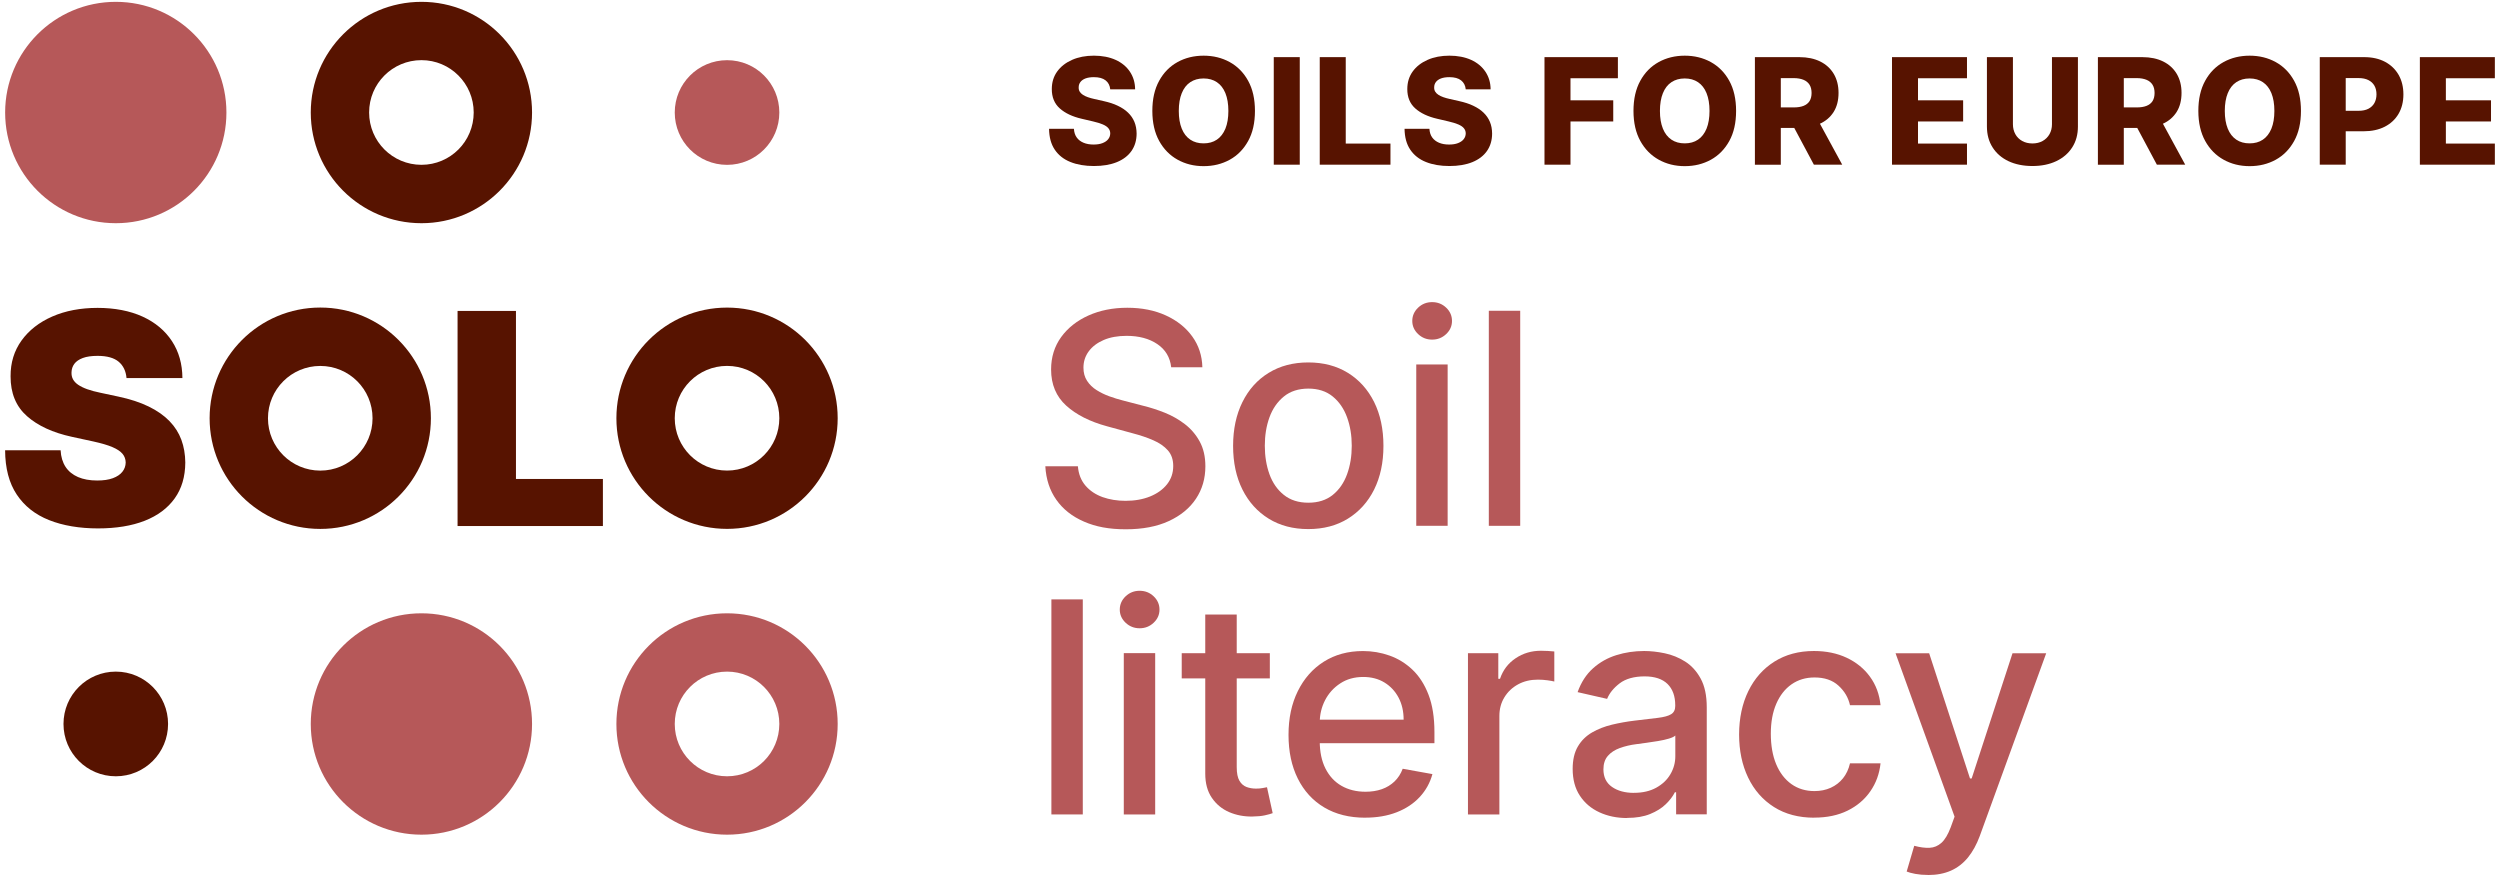 <?xml version="1.0" encoding="UTF-8"?><svg id="Ebene_1" xmlns="http://www.w3.org/2000/svg" viewBox="0 0 598.11 209.76"><defs><style>.cls-1{fill:#b65859;}.cls-2{fill:#571300;}</style></defs><g><path class="cls-2" d="M30.27,90.47c-.14-1.67-.76-2.98-1.87-3.92-1.11-.94-2.8-1.41-5.06-1.41-1.44,0-2.62,.17-3.53,.51s-1.59,.81-2.02,1.39-.66,1.26-.68,2.01c-.03,.62,.08,1.18,.34,1.67,.26,.49,.67,.94,1.24,1.33,.57,.39,1.3,.75,2.19,1.07,.89,.32,1.94,.6,3.16,.85l4.22,.9c2.85,.6,5.28,1.4,7.31,2.39,2.03,.99,3.68,2.15,4.97,3.48,1.29,1.33,2.24,2.83,2.85,4.48,.61,1.66,.92,3.47,.94,5.43-.02,3.38-.86,6.25-2.54,8.59-1.67,2.34-4.07,4.13-7.17,5.35-3.11,1.22-6.84,1.83-11.19,1.83s-8.37-.66-11.69-1.99c-3.33-1.32-5.9-3.36-7.74-6.12-1.83-2.75-2.76-6.28-2.78-10.59H14.5c.08,1.57,.48,2.9,1.18,3.97,.7,1.07,1.7,1.88,2.98,2.44,1.28,.55,2.81,.83,4.59,.83,1.49,0,2.74-.18,3.74-.55,1-.37,1.77-.88,2.28-1.53,.52-.65,.79-1.4,.8-2.24-.02-.79-.27-1.48-.76-2.07-.5-.59-1.3-1.13-2.43-1.61-1.12-.48-2.64-.92-4.55-1.34l-5.12-1.11c-4.56-.99-8.15-2.64-10.77-4.96-2.62-2.32-3.92-5.49-3.91-9.51-.02-3.27,.86-6.13,2.63-8.58,1.77-2.45,4.22-4.37,7.36-5.74,3.14-1.37,6.75-2.06,10.82-2.06s7.74,.7,10.78,2.09c3.03,1.39,5.37,3.35,7.02,5.87,1.65,2.52,2.48,5.46,2.5,8.83h-13.36Z"/><path class="cls-2" d="M109.47,125.84v-51.45h13.97v40.2h20.8v11.26h-34.77Z"/><path class="cls-2" d="M76.63,73.58c-14.64,0-26.48,11.86-26.48,26.48s11.84,26.48,26.48,26.48,26.46-11.86,26.46-26.48-11.84-26.48-26.46-26.48Zm0,39.01c-6.93,0-12.52-5.61-12.52-12.52s5.59-12.52,12.52-12.52,12.5,5.61,12.5,12.52-5.59,12.52-12.5,12.52Z"/><path class="cls-2" d="M173.95,73.59c-14.64,0-26.48,11.86-26.48,26.47s11.84,26.47,26.48,26.47,26.46-11.86,26.46-26.47-11.84-26.47-26.46-26.47Zm0,38.99c-6.93,0-12.52-5.61-12.52-12.52s5.59-12.52,12.52-12.52,12.5,5.61,12.5,12.52-5.59,12.52-12.5,12.52Z"/></g><path class="cls-2" d="M100.83,53.4c-14.64,0-26.48-11.86-26.48-26.48S86.19,.44,100.83,.44s26.46,11.86,26.46,26.48-11.84,26.48-26.46,26.48Zm0-39.01c-6.93,0-12.52,5.61-12.52,12.52s5.59,12.52,12.52,12.52,12.5-5.61,12.5-12.52-5.59-12.52-12.5-12.52Z"/><path class="cls-2" d="M27.71,160.68c-6.93,0-12.52,5.61-12.52,12.52s5.59,12.52,12.52,12.52,12.5-5.61,12.5-12.52-5.59-12.52-12.5-12.52Z"/><g><g><path class="cls-1" d="M259.05,143.4v51.45h-7.51v-51.45h7.51Z"/><path class="cls-1" d="M272.65,150.31c-1.3,0-2.42-.44-3.35-1.32-.93-.88-1.4-1.93-1.4-3.15s.47-2.3,1.4-3.18c.93-.88,2.05-1.32,3.35-1.32s2.43,.44,3.35,1.32c.93,.88,1.4,1.94,1.4,3.18s-.47,2.27-1.4,3.15c-.93,.88-2.05,1.32-3.35,1.32Zm-3.79,44.54v-38.59h7.51v38.59h-7.51Z"/><path class="cls-1" d="M303.8,156.27v6.03h-21.08v-6.03h21.08Zm-15.43-9.25h7.51v36.5c0,1.46,.22,2.55,.65,3.28,.43,.73,1,1.22,1.69,1.48,.7,.26,1.45,.39,2.27,.39,.6,0,1.13-.04,1.58-.13,.45-.08,.81-.15,1.05-.2l1.36,6.2c-.44,.17-1.05,.34-1.86,.52-.8,.18-1.81,.27-3.01,.29-1.98,.03-3.82-.32-5.53-1.05-1.71-.74-3.09-1.87-4.15-3.42-1.06-1.54-1.58-3.48-1.58-5.8v-38.06Z"/><path class="cls-1" d="M326.63,195.63c-3.8,0-7.07-.82-9.81-2.45-2.74-1.63-4.85-3.94-6.33-6.91-1.48-2.97-2.22-6.46-2.22-10.46s.74-7.44,2.22-10.45c1.48-3.01,3.56-5.37,6.23-7.06,2.67-1.69,5.8-2.54,9.38-2.54,2.18,0,4.29,.36,6.33,1.08s3.88,1.85,5.5,3.39c1.62,1.54,2.9,3.54,3.84,5.99,.94,2.45,1.41,5.43,1.41,8.93v2.66h-30.68v-5.63h23.31c0-1.98-.4-3.73-1.2-5.26-.81-1.53-1.93-2.74-3.38-3.63-1.45-.89-3.15-1.33-5.09-1.33-2.11,0-3.95,.52-5.51,1.55-1.57,1.03-2.77,2.37-3.62,4.02-.85,1.65-1.27,3.44-1.27,5.36v4.4c0,2.58,.46,4.77,1.37,6.58,.92,1.81,2.19,3.19,3.83,4.13,1.64,.94,3.56,1.42,5.75,1.42,1.42,0,2.72-.2,3.9-.61,1.17-.41,2.18-1.03,3.04-1.85,.85-.82,1.51-1.84,1.96-3.04l7.11,1.28c-.57,2.09-1.59,3.92-3.05,5.49-1.46,1.57-3.3,2.78-5.5,3.64-2.21,.86-4.71,1.29-7.53,1.29Z"/><path class="cls-1" d="M351.2,194.86v-38.59h7.26v6.13h.41c.7-2.08,1.94-3.71,3.73-4.91,1.78-1.2,3.8-1.8,6.07-1.8,.47,0,1.03,.02,1.67,.05,.64,.03,1.15,.08,1.52,.12v7.19c-.3-.08-.84-.18-1.61-.29-.77-.11-1.54-.16-2.31-.16-1.78,0-3.35,.37-4.73,1.12-1.38,.75-2.48,1.78-3.28,3.09-.81,1.31-1.21,2.81-1.21,4.49v23.56h-7.51Z"/><path class="cls-1" d="M389.28,195.71c-2.45,0-4.66-.46-6.63-1.37-1.98-.91-3.54-2.24-4.68-3.98-1.15-1.74-1.72-3.88-1.72-6.41,0-2.18,.42-3.97,1.26-5.38,.83-1.41,1.97-2.52,3.39-3.34,1.42-.82,3.02-1.44,4.77-1.86,1.76-.42,3.55-.74,5.38-.96,2.31-.27,4.19-.49,5.62-.67,1.44-.18,2.49-.46,3.14-.87,.65-.4,.98-1.05,.98-1.96v-.18c0-2.19-.62-3.89-1.85-5.1-1.23-1.2-3.06-1.81-5.49-1.81s-4.52,.56-5.96,1.67c-1.45,1.11-2.45,2.35-3,3.71l-7.06-1.61c.84-2.34,2.06-4.24,3.68-5.69,1.62-1.45,3.48-2.5,5.59-3.16,2.11-.66,4.33-.99,6.66-.99,1.54,0,3.18,.18,4.91,.54,1.73,.36,3.36,1.02,4.87,1.97,1.52,.95,2.76,2.31,3.73,4.08,.97,1.77,1.46,4.06,1.46,6.87v25.62h-7.33v-5.28h-.3c-.48,.97-1.22,1.93-2.18,2.86-.97,.94-2.22,1.72-3.74,2.34-1.52,.62-3.35,.93-5.48,.93Zm1.63-6.03c2.08,0,3.86-.41,5.34-1.23,1.48-.82,2.62-1.9,3.39-3.23,.78-1.33,1.17-2.76,1.17-4.28v-4.97c-.27,.27-.78,.51-1.54,.74-.76,.23-1.63,.42-2.6,.58-.97,.16-1.92,.3-2.84,.43-.92,.12-1.69,.23-2.31,.31-1.46,.18-2.78,.5-3.98,.93-1.2,.44-2.16,1.06-2.86,1.87-.71,.81-1.07,1.89-1.07,3.23,0,1.86,.69,3.26,2.06,4.21,1.37,.95,3.12,1.42,5.25,1.42Z"/><path class="cls-1" d="M434.06,195.63c-3.74,0-6.95-.85-9.64-2.55-2.69-1.7-4.75-4.05-6.19-7.05-1.44-3-2.16-6.43-2.16-10.3s.74-7.38,2.21-10.39c1.47-3.01,3.55-5.36,6.23-7.05,2.68-1.69,5.84-2.54,9.47-2.54,2.93,0,5.55,.54,7.84,1.62,2.29,1.08,4.15,2.59,5.56,4.53,1.42,1.94,2.26,4.21,2.53,6.81h-7.31c-.4-1.81-1.32-3.37-2.75-4.67-1.43-1.31-3.34-1.96-5.74-1.96-2.1,0-3.92,.55-5.49,1.64-1.57,1.1-2.79,2.66-3.66,4.67-.87,2.02-1.3,4.4-1.3,7.15s.42,5.24,1.28,7.29c.85,2.04,2.06,3.62,3.63,4.75,1.57,1.12,3.41,1.68,5.54,1.68,1.42,0,2.72-.26,3.88-.79,1.17-.53,2.15-1.29,2.94-2.27,.79-.99,1.35-2.18,1.67-3.57h7.31c-.27,2.5-1.08,4.72-2.44,6.68-1.35,1.96-3.17,3.5-5.43,4.62-2.27,1.12-4.93,1.68-7.98,1.68Z"/><path class="cls-1" d="M461.29,209.33c-1.12,0-2.15-.09-3.07-.26-.92-.18-1.61-.36-2.06-.56l1.81-6.16c1.37,.37,2.59,.53,3.67,.48,1.07-.05,2.02-.45,2.85-1.2,.83-.75,1.56-1.99,2.2-3.69l.93-2.56-14.12-39.09h8.04l9.77,29.95h.4l9.77-29.95h8.06l-15.9,43.74c-.74,2.01-1.68,3.71-2.81,5.11-1.14,1.4-2.5,2.45-4.07,3.15-1.58,.7-3.4,1.05-5.48,1.05Z"/></g><g><path class="cls-1" d="M280.2,87.86c-.27-2.38-1.37-4.22-3.32-5.54-1.94-1.31-4.39-1.97-7.34-1.97-2.11,0-3.94,.33-5.48,.99-1.54,.66-2.74,1.57-3.58,2.71-.85,1.15-1.27,2.45-1.27,3.91,0,1.22,.29,2.28,.87,3.16,.58,.89,1.34,1.63,2.29,2.22,.94,.59,1.96,1.09,3.05,1.48,1.09,.39,2.14,.72,3.14,.97l5.03,1.31c1.64,.4,3.33,.95,5.05,1.63,1.72,.69,3.32,1.59,4.79,2.71,1.47,1.12,2.67,2.51,3.58,4.17,.91,1.66,1.37,3.64,1.37,5.95,0,2.92-.75,5.5-2.25,7.76-1.5,2.26-3.67,4.04-6.51,5.35-2.84,1.31-6.27,1.96-10.29,1.96s-7.19-.61-10-1.84c-2.81-1.22-5.02-2.96-6.6-5.21-1.59-2.25-2.47-4.93-2.64-8.03h7.79c.15,1.86,.76,3.4,1.82,4.64,1.06,1.23,2.43,2.14,4.09,2.74,1.66,.59,3.5,.89,5.49,.89,2.2,0,4.15-.35,5.87-1.04,1.72-.7,3.07-1.67,4.06-2.92,.99-1.25,1.48-2.71,1.48-4.38,0-1.52-.43-2.77-1.29-3.74-.86-.97-2.03-1.78-3.49-2.41-1.46-.64-3.12-1.2-4.97-1.68l-6.08-1.66c-4.12-1.12-7.38-2.77-9.78-4.95-2.4-2.18-3.61-5.06-3.61-8.64,0-2.96,.81-5.55,2.41-7.76,1.61-2.21,3.79-3.93,6.53-5.16,2.75-1.23,5.84-1.85,9.29-1.85s6.56,.61,9.23,1.84c2.67,1.22,4.78,2.9,6.32,5.04,1.54,2.13,2.34,4.59,2.41,7.35h-7.48Z"/><path class="cls-1" d="M313,126.58c-3.62,0-6.78-.83-9.47-2.49-2.69-1.66-4.79-3.98-6.28-6.96-1.49-2.98-2.24-6.46-2.24-10.45s.75-7.5,2.24-10.5c1.49-3,3.58-5.33,6.28-6.98,2.7-1.66,5.85-2.49,9.47-2.49s6.78,.83,9.47,2.49c2.69,1.66,4.79,3.99,6.28,6.98,1.49,3,2.23,6.5,2.23,10.5s-.75,7.47-2.23,10.45c-1.49,2.98-3.59,5.3-6.28,6.96s-5.85,2.49-9.47,2.49Zm.02-6.31c2.34,0,4.29-.62,5.83-1.86,1.54-1.24,2.68-2.89,3.43-4.95,.75-2.06,1.12-4.33,1.12-6.81s-.37-4.73-1.12-6.8c-.75-2.07-1.89-3.73-3.43-4.99-1.54-1.26-3.49-1.89-5.83-1.89s-4.32,.63-5.86,1.89c-1.55,1.26-2.7,2.92-3.45,4.99s-1.11,4.33-1.11,6.8,.37,4.75,1.11,6.81c.75,2.06,1.89,3.71,3.45,4.95,1.55,1.24,3.5,1.86,5.86,1.86Z"/><path class="cls-1" d="M342.63,81.25c-1.31,0-2.43-.44-3.35-1.32-.93-.88-1.4-1.93-1.4-3.15s.47-2.3,1.4-3.18c.93-.88,2.05-1.32,3.35-1.32s2.42,.44,3.35,1.32c.93,.88,1.4,1.94,1.4,3.18s-.47,2.27-1.4,3.15c-.93,.88-2.05,1.32-3.35,1.32Zm-3.8,44.54v-38.59h7.51v38.59h-7.51Z"/><path class="cls-1" d="M363.7,74.35v51.45h-7.51v-51.45h7.51Z"/></g><path class="cls-1" d="M173.95,199.69c-14.64,0-26.48-11.86-26.48-26.48s11.84-26.48,26.48-26.48,26.46,11.86,26.46,26.48-11.84,26.48-26.46,26.48Zm0-39.01c-6.93,0-12.52,5.61-12.52,12.52s5.59,12.52,12.52,12.52,12.5-5.61,12.5-12.52-5.59-12.52-12.5-12.52Z"/><path class="cls-1" d="M173.95,39.44c-6.93,0-12.52-5.61-12.52-12.52s5.59-12.52,12.52-12.52,12.5,5.61,12.5,12.52-5.59,12.52-12.5,12.52Z"/><path class="cls-1" d="M100.83,199.69c-14.64,0-26.48-11.86-26.48-26.48s11.84-26.48,26.48-26.48,26.46,11.86,26.46,26.48-11.84,26.48-26.46,26.48Z"/><path class="cls-1" d="M27.71,.44C13.07,.44,1.23,12.3,1.23,26.92s11.84,26.48,26.48,26.48,26.46-11.86,26.46-26.48S42.33,.44,27.71,.44Z"/></g><g><path class="cls-2" d="M265.62,21.38c-.09-.92-.46-1.64-1.11-2.15-.66-.52-1.59-.77-2.81-.77-.8,0-1.47,.11-2.01,.31-.54,.21-.94,.5-1.21,.86-.27,.36-.41,.78-.41,1.25-.02,.38,.06,.73,.23,1.02,.17,.29,.42,.55,.76,.77,.33,.22,.73,.42,1.2,.58,.47,.17,.99,.31,1.58,.44l2.21,.5c1.27,.28,2.4,.64,3.37,1.11,.98,.46,1.8,1.01,2.46,1.65,.67,.64,1.17,1.37,1.52,2.2,.34,.83,.52,1.76,.53,2.79,0,1.62-.42,3.02-1.23,4.18-.81,1.16-1.98,2.05-3.5,2.67s-3.35,.93-5.49,.93-4.03-.32-5.63-.97c-1.6-.64-2.84-1.62-3.73-2.94-.89-1.31-1.34-2.98-1.37-4.99h5.95c.05,.83,.27,1.52,.67,2.07,.39,.55,.94,.97,1.63,1.26,.69,.29,1.49,.43,2.4,.43,.84,0,1.55-.11,2.14-.34,.59-.23,1.05-.54,1.36-.94,.32-.4,.48-.86,.49-1.38,0-.49-.16-.9-.45-1.25-.29-.35-.74-.65-1.35-.91-.61-.26-1.38-.49-2.32-.71l-2.69-.63c-2.23-.51-3.98-1.34-5.26-2.48-1.28-1.14-1.92-2.69-1.91-4.64,0-1.59,.42-2.98,1.28-4.18,.86-1.2,2.06-2.13,3.58-2.8,1.52-.67,3.26-1,5.21-1s3.73,.34,5.2,1.01c1.47,.67,2.61,1.62,3.42,2.83,.81,1.22,1.23,2.62,1.24,4.22h-5.95Z"/><path class="cls-2" d="M300.24,26.54c0,2.83-.54,5.23-1.63,7.2-1.09,1.97-2.56,3.46-4.41,4.48-1.86,1.02-3.93,1.53-6.24,1.53s-4.39-.52-6.24-1.55c-1.85-1.03-3.32-2.53-4.4-4.49s-1.63-4.36-1.63-7.18,.54-5.23,1.63-7.2c1.08-1.97,2.55-3.46,4.4-4.48,1.85-1.02,3.93-1.53,6.24-1.53s4.38,.51,6.24,1.53c1.85,1.02,3.33,2.52,4.41,4.48,1.09,1.97,1.63,4.37,1.63,7.2Zm-6.36,0c0-1.68-.24-3.09-.71-4.25-.47-1.16-1.15-2.03-2.04-2.63-.88-.59-1.94-.89-3.18-.89s-2.29,.3-3.18,.89c-.89,.59-1.57,1.47-2.04,2.63-.47,1.16-.71,2.57-.71,4.25s.24,3.09,.71,4.24c.47,1.16,1.15,2.03,2.04,2.63,.89,.6,1.95,.89,3.18,.89s2.3-.29,3.18-.89c.88-.59,1.56-1.47,2.04-2.63,.47-1.15,.71-2.57,.71-4.24Z"/><path class="cls-2" d="M310.96,13.67v25.73h-6.22V13.67h6.22Z"/><path class="cls-2" d="M315.74,39.4V13.67h6.22v20.68h10.7v5.05h-16.92Z"/><path class="cls-2" d="M350.67,21.38c-.09-.92-.46-1.64-1.11-2.15-.66-.52-1.59-.77-2.81-.77-.8,0-1.47,.11-2.01,.31-.54,.21-.94,.5-1.21,.86-.27,.36-.41,.78-.41,1.25-.02,.38,.06,.73,.23,1.02,.17,.29,.42,.55,.76,.77,.33,.22,.73,.42,1.2,.58,.47,.17,.99,.31,1.58,.44l2.21,.5c1.27,.28,2.4,.64,3.37,1.11,.98,.46,1.8,1.01,2.46,1.65,.67,.64,1.17,1.37,1.52,2.2s.52,1.76,.53,2.79c0,1.62-.42,3.02-1.23,4.18-.81,1.16-1.98,2.05-3.5,2.67s-3.35,.93-5.49,.93-4.03-.32-5.63-.97c-1.6-.64-2.84-1.62-3.73-2.94-.89-1.31-1.34-2.98-1.37-4.99h5.95c.05,.83,.27,1.52,.67,2.07s.94,.97,1.63,1.26c.69,.29,1.49,.43,2.4,.43,.84,0,1.55-.11,2.14-.34,.59-.23,1.05-.54,1.36-.94,.32-.4,.48-.86,.49-1.38,0-.49-.16-.9-.45-1.25-.29-.35-.74-.65-1.35-.91-.61-.26-1.38-.49-2.32-.71l-2.69-.63c-2.23-.51-3.98-1.34-5.26-2.48-1.28-1.14-1.92-2.69-1.91-4.64,0-1.59,.42-2.98,1.28-4.18,.86-1.2,2.06-2.13,3.58-2.8,1.52-.67,3.26-1,5.21-1s3.73,.34,5.2,1.01c1.47,.67,2.61,1.62,3.42,2.83,.81,1.22,1.23,2.62,1.24,4.22h-5.95Z"/><path class="cls-2" d="M369.51,39.4V13.67h17.56v5.05h-11.34v5.28h10.23v5.06h-10.23v10.34h-6.22Z"/><path class="cls-2" d="M415.35,26.54c0,2.83-.54,5.23-1.63,7.2-1.09,1.97-2.56,3.46-4.41,4.48-1.86,1.02-3.93,1.53-6.24,1.53s-4.39-.52-6.24-1.55c-1.85-1.03-3.32-2.53-4.4-4.49-1.08-1.96-1.63-4.36-1.63-7.18s.54-5.23,1.63-7.2c1.08-1.97,2.55-3.46,4.4-4.48,1.85-1.02,3.93-1.53,6.24-1.53s4.38,.51,6.24,1.53c1.85,1.02,3.33,2.52,4.41,4.48s1.63,4.37,1.63,7.2Zm-6.36,0c0-1.68-.24-3.09-.71-4.25-.47-1.16-1.15-2.03-2.04-2.63-.88-.59-1.94-.89-3.18-.89s-2.29,.3-3.18,.89c-.89,.59-1.57,1.47-2.04,2.63-.47,1.16-.71,2.57-.71,4.25s.24,3.09,.71,4.24c.47,1.16,1.15,2.03,2.04,2.63,.89,.6,1.95,.89,3.18,.89s2.3-.29,3.18-.89c.88-.59,1.56-1.47,2.04-2.63,.47-1.15,.71-2.57,.71-4.24Z"/><path class="cls-2" d="M419.85,39.4V13.67h10.63c1.93,0,3.59,.35,4.99,1.04,1.4,.69,2.48,1.68,3.25,2.97,.76,1.29,1.14,2.8,1.14,4.56s-.39,3.3-1.17,4.54c-.78,1.24-1.88,2.19-3.32,2.84-1.43,.65-3.13,.98-5.09,.98h-6.72v-4.9h5.56c.94,0,1.72-.12,2.36-.37,.63-.25,1.11-.62,1.44-1.13,.32-.51,.49-1.16,.49-1.95s-.16-1.46-.49-1.98c-.33-.52-.81-.92-1.45-1.18-.64-.26-1.42-.4-2.35-.4h-3.07v20.72h-6.22Zm14.49-11.76l6.4,11.76h-6.78l-6.28-11.76h6.66Z"/><path class="cls-2" d="M452.65,39.4V13.67h17.94v5.05h-11.72v5.28h10.8v5.06h-10.8v5.29h11.72v5.05h-17.94Z"/><path class="cls-2" d="M490.93,13.67h6.2V30.27c0,1.92-.46,3.59-1.37,5-.91,1.42-2.19,2.52-3.82,3.29-1.63,.77-3.53,1.16-5.69,1.16s-4.1-.39-5.73-1.16c-1.63-.77-2.9-1.87-3.8-3.29-.91-1.42-1.36-3.09-1.36-5V13.67h6.22V29.73c0,.89,.2,1.68,.58,2.37s.93,1.24,1.64,1.63c.7,.39,1.52,.59,2.45,.59s1.74-.2,2.44-.59c.7-.39,1.25-.94,1.64-1.63,.39-.7,.59-1.49,.59-2.37V13.67Z"/><path class="cls-2" d="M501.91,39.4V13.67h10.63c1.93,0,3.59,.35,4.99,1.04s2.48,1.68,3.25,2.97c.76,1.29,1.14,2.8,1.14,4.56s-.39,3.3-1.17,4.54c-.78,1.24-1.88,2.19-3.32,2.84-1.43,.65-3.13,.98-5.09,.98h-6.72v-4.9h5.56c.94,0,1.72-.12,2.36-.37,.63-.25,1.11-.62,1.44-1.13,.32-.51,.49-1.16,.49-1.95s-.16-1.46-.49-1.98c-.33-.52-.81-.92-1.45-1.18-.64-.26-1.42-.4-2.35-.4h-3.07v20.72h-6.22Zm14.49-11.76l6.4,11.76h-6.78l-6.28-11.76h6.66Z"/><path class="cls-2" d="M550.49,26.54c0,2.83-.54,5.23-1.63,7.2-1.09,1.97-2.56,3.46-4.41,4.48-1.86,1.02-3.93,1.53-6.24,1.53s-4.39-.52-6.24-1.55c-1.85-1.03-3.32-2.53-4.4-4.49s-1.63-4.36-1.63-7.18,.54-5.23,1.63-7.2c1.08-1.97,2.55-3.46,4.4-4.48,1.85-1.02,3.93-1.53,6.24-1.53s4.38,.51,6.24,1.53c1.85,1.02,3.33,2.52,4.41,4.48,1.09,1.97,1.63,4.37,1.63,7.2Zm-6.36,0c0-1.68-.24-3.09-.71-4.25-.47-1.16-1.15-2.03-2.04-2.63-.88-.59-1.94-.89-3.18-.89s-2.29,.3-3.18,.89c-.89,.59-1.57,1.47-2.04,2.63-.47,1.16-.71,2.57-.71,4.25s.24,3.09,.71,4.24c.47,1.16,1.15,2.03,2.04,2.63,.89,.6,1.95,.89,3.18,.89s2.3-.29,3.18-.89c.88-.59,1.56-1.47,2.04-2.63,.47-1.15,.71-2.57,.71-4.24Z"/><path class="cls-2" d="M554.99,39.4V13.67h10.63c1.93,0,3.59,.38,4.99,1.12,1.4,.75,2.48,1.79,3.25,3.13,.76,1.34,1.14,2.89,1.14,4.66s-.39,3.33-1.16,4.65-1.88,2.36-3.31,3.09c-1.43,.73-3.13,1.09-5.1,1.09h-6.56v-4.9h5.4c.94,0,1.72-.16,2.36-.49,.63-.33,1.11-.79,1.44-1.38,.32-.59,.49-1.28,.49-2.06s-.16-1.49-.49-2.07c-.33-.58-.81-1.03-1.45-1.35-.64-.32-1.42-.48-2.35-.48h-3.07v20.72h-6.22Z"/><path class="cls-2" d="M578.94,39.4V13.67h17.94v5.05h-11.72v5.28h10.8v5.06h-10.8v5.29h11.72v5.05h-17.94Z"/></g></svg>